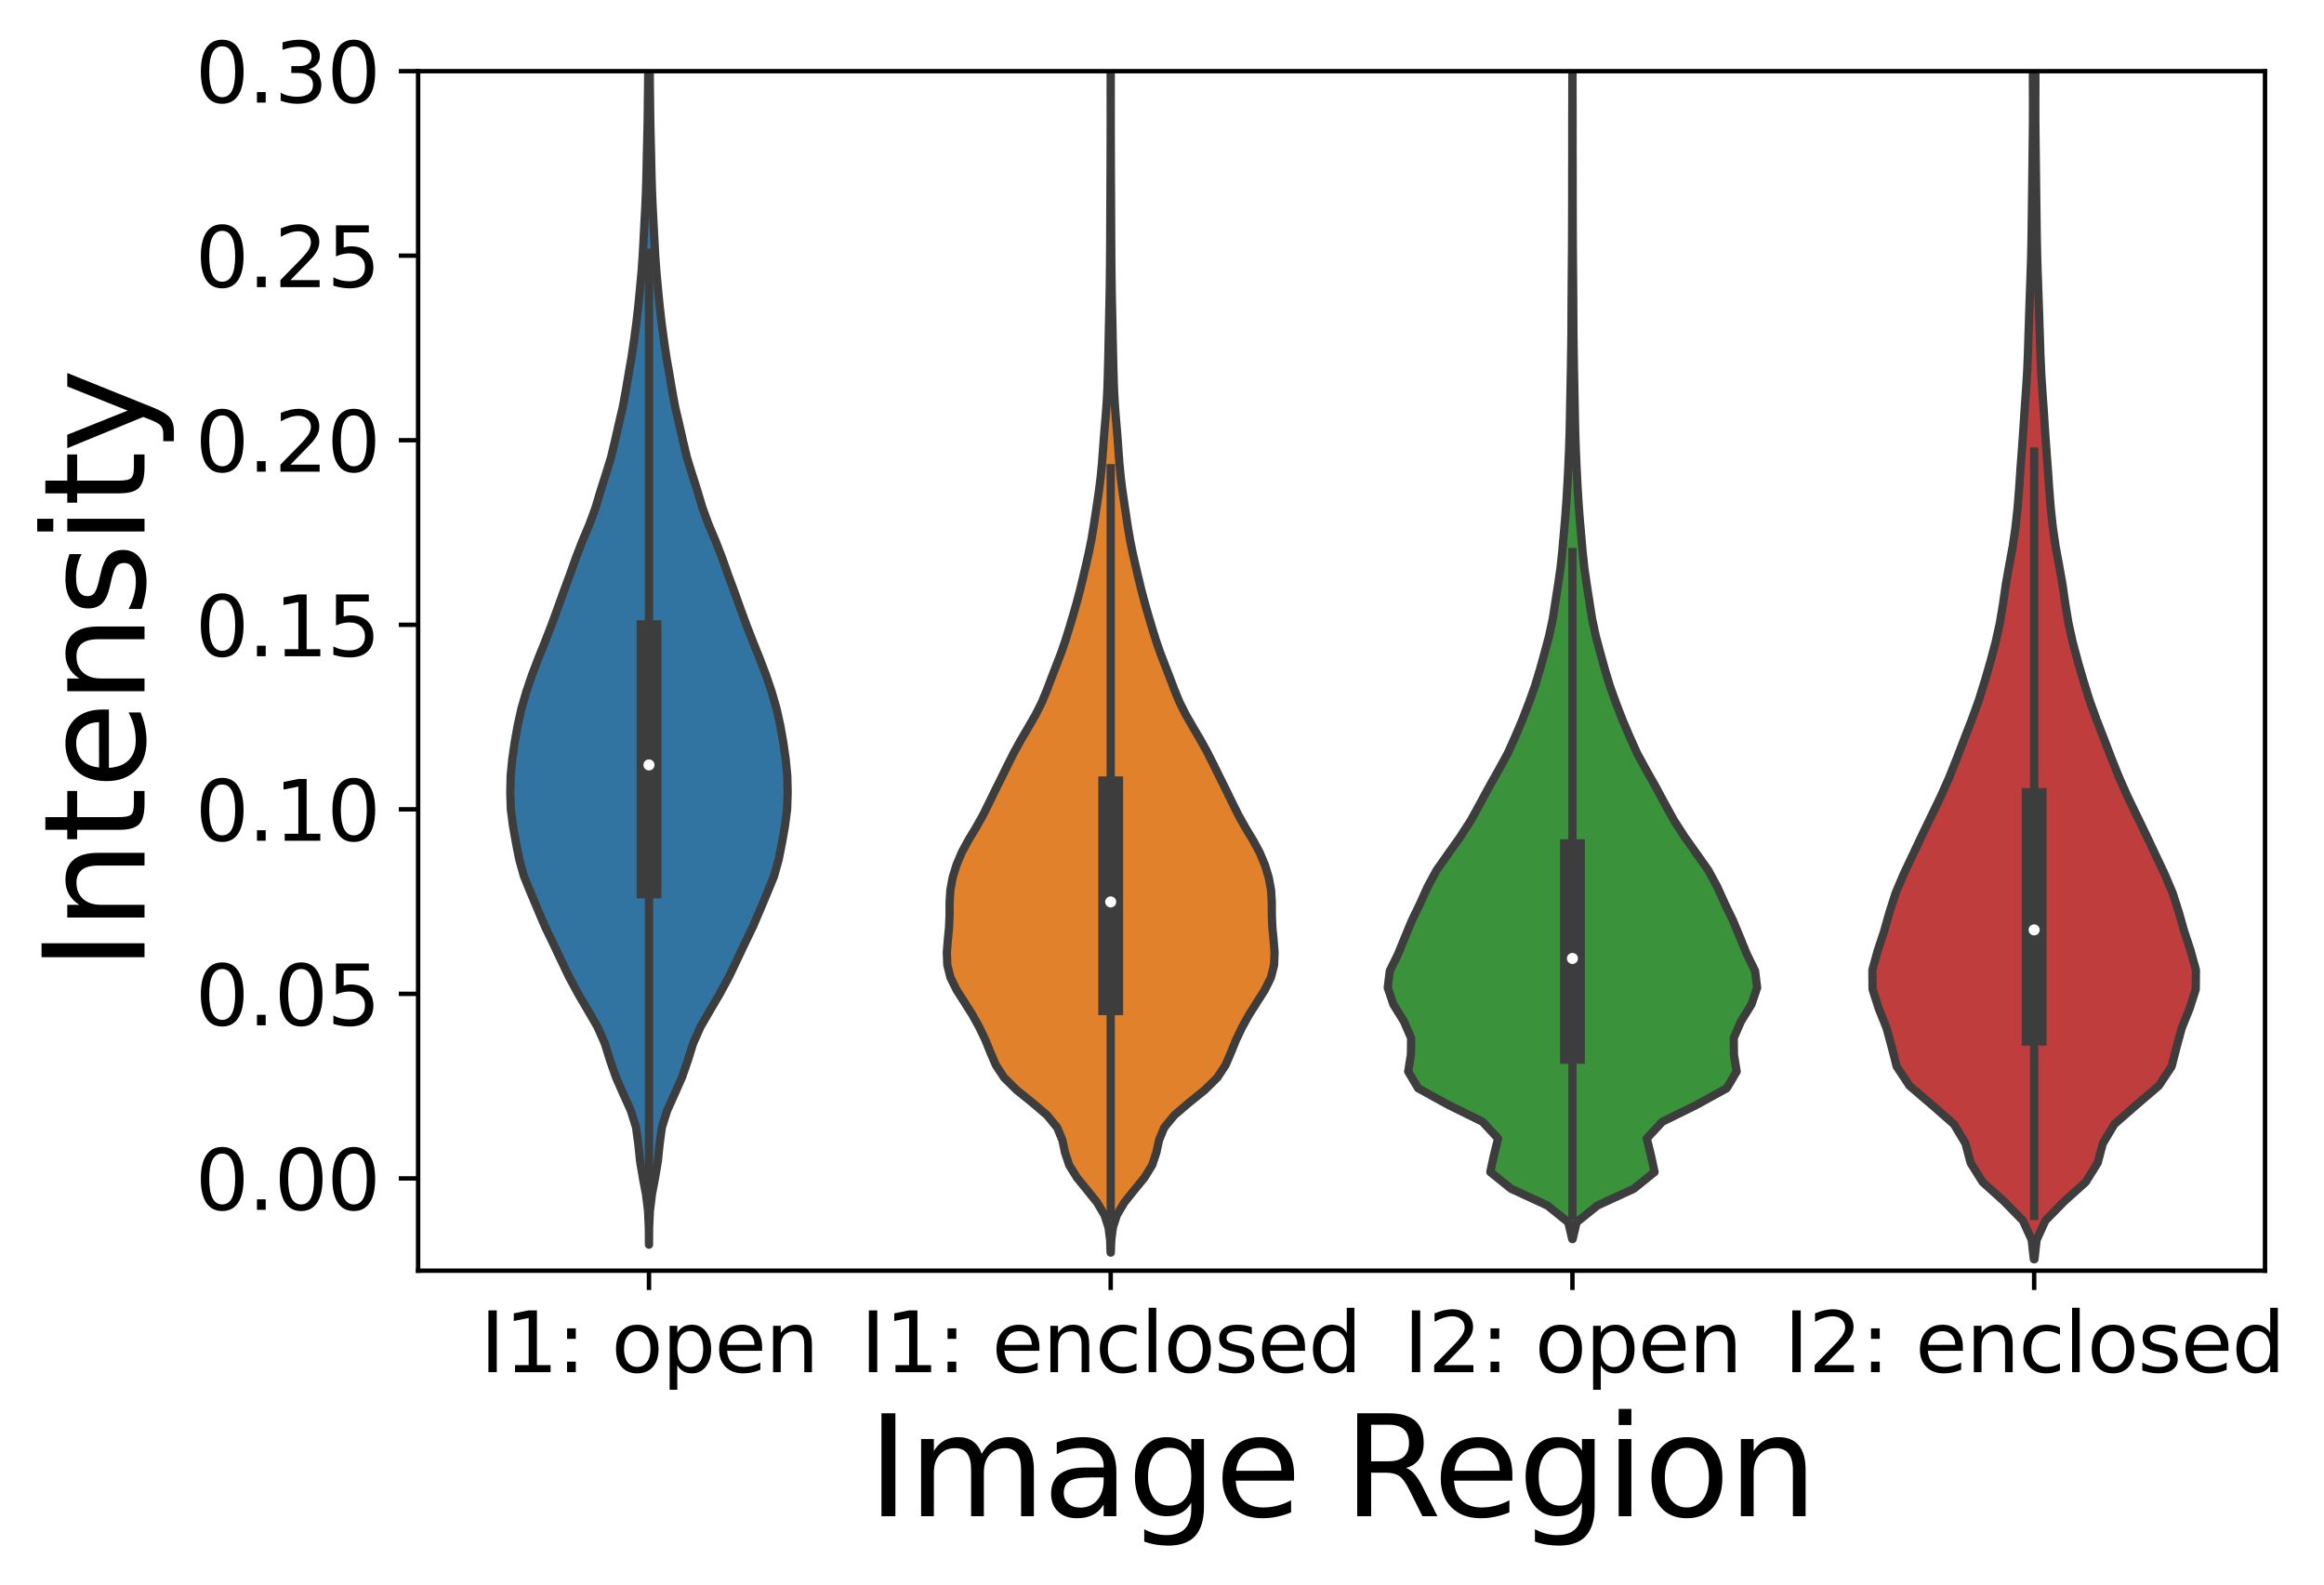 <?xml version="1.0" encoding="utf-8" standalone="no"?>
<!DOCTYPE svg PUBLIC "-//W3C//DTD SVG 1.1//EN"
  "http://www.w3.org/Graphics/SVG/1.1/DTD/svg11.dtd">
<svg xmlns:xlink="http://www.w3.org/1999/xlink" width="421.286pt" height="287.251pt" viewBox="0 0 421.286 287.251" xmlns="http://www.w3.org/2000/svg" version="1.1">
 <defs>
  <style type="text/css">*{stroke-linejoin: round; stroke-linecap: butt}</style>
 </defs>
 <g id="figure_1">
  <g id="patch_1">
   <path d="M 0 287.251 
L 421.286 287.251 
L 421.286 0 
L 0 0 
z
" style="fill: #ffffff"/>
  </g>
  <g id="axes_1">
   <g id="patch_2">
    <path d="M 75.794 230.339 
L 410.594 230.339 
L 410.594 12.899 
L 75.794 12.899 
z
" style="fill: #ffffff"/>
   </g>
   <g id="PolyCollection_1">
    <path d="M 117.646 225.627 
L 117.642 225.627 
L 117.617 222.59 
L 117.483 219.553 
L 117.111 216.517 
L 116.538 213.48 
L 116.028 210.443 
L 115.717 207.406 
L 115.305 204.37 
L 114.358 201.333 
L 112.987 198.296 
L 111.655 195.26 
L 110.595 192.223 
L 109.65 189.186 
L 108.313 186.149 
L 106.551 183.113 
L 104.769 180.076 
L 103.134 177.039 
L 101.687 174.003 
L 100.253 170.966 
L 98.781 167.929 
L 97.489 164.892 
L 96.215 161.856 
L 94.973 158.819 
L 94.126 155.782 
L 93.528 152.746 
L 92.99 149.709 
L 92.602 146.672 
L 92.504 143.635 
L 92.574 140.599 
L 92.87 137.562 
L 93.309 134.525 
L 93.848 131.489 
L 94.523 128.452 
L 95.402 125.415 
L 96.431 122.378 
L 97.588 119.342 
L 98.811 116.305 
L 99.988 113.268 
L 101.101 110.231 
L 102.188 107.195 
L 103.316 104.158 
L 104.392 101.121 
L 105.566 98.085 
L 106.85 95.048 
L 107.961 92.011 
L 108.864 88.974 
L 109.83 85.938 
L 110.774 82.901 
L 111.495 79.864 
L 112.183 76.828 
L 112.899 73.791 
L 113.456 70.754 
L 113.965 67.717 
L 114.496 64.681 
L 114.943 61.644 
L 115.35 58.607 
L 115.7 55.571 
L 115.992 52.534 
L 116.281 49.497 
L 116.504 46.46 
L 116.666 43.424 
L 116.827 40.387 
L 116.987 37.35 
L 117.112 34.314 
L 117.198 31.277 
L 117.259 28.24 
L 117.333 25.203 
L 117.402 22.167 
L 117.44 19.13 
L 117.476 16.093 
L 117.507 13.056 
L 117.536 10.02 
L 117.562 6.983 
L 117.579 3.946 
L 117.594 0.91 
L 117.609 -2.127 
L 117.62 -5.164 
L 117.627 -8.201 
L 117.629 -11.237 
L 117.631 -14.274 
L 117.634 -17.311 
L 117.636 -20.347 
L 117.639 -23.384 
L 117.639 -26.421 
L 117.638 -29.458 
L 117.639 -32.494 
L 117.639 -35.531 
L 117.641 -38.568 
L 117.642 -41.604 
L 117.642 -44.641 
L 117.642 -47.678 
L 117.643 -50.715 
L 117.644 -53.751 
L 117.644 -56.788 
L 117.644 -59.825 
L 117.644 -62.861 
L 117.643 -65.898 
L 117.643 -68.935 
L 117.643 -71.972 
L 117.644 -75.008 
L 117.644 -75.008 
L 117.644 -75.008 
L 117.644 -71.972 
L 117.645 -68.935 
L 117.644 -65.898 
L 117.644 -62.861 
L 117.644 -59.825 
L 117.644 -56.788 
L 117.644 -53.751 
L 117.644 -50.715 
L 117.645 -47.678 
L 117.646 -44.641 
L 117.646 -41.604 
L 117.647 -38.568 
L 117.648 -35.531 
L 117.649 -32.494 
L 117.65 -29.458 
L 117.648 -26.421 
L 117.649 -23.384 
L 117.651 -20.347 
L 117.654 -17.311 
L 117.656 -14.274 
L 117.658 -11.237 
L 117.66 -8.201 
L 117.668 -5.164 
L 117.679 -2.127 
L 117.693 0.91 
L 117.709 3.946 
L 117.726 6.983 
L 117.752 10.02 
L 117.781 13.056 
L 117.811 16.093 
L 117.847 19.13 
L 117.885 22.167 
L 117.954 25.203 
L 118.028 28.24 
L 118.09 31.277 
L 118.176 34.314 
L 118.301 37.35 
L 118.461 40.387 
L 118.621 43.424 
L 118.783 46.46 
L 119.006 49.497 
L 119.295 52.534 
L 119.587 55.571 
L 119.938 58.607 
L 120.345 61.644 
L 120.791 64.681 
L 121.323 67.717 
L 121.831 70.754 
L 122.389 73.791 
L 123.105 76.828 
L 123.792 79.864 
L 124.513 82.901 
L 125.458 85.938 
L 126.424 88.974 
L 127.326 92.011 
L 128.438 95.048 
L 129.721 98.085 
L 130.896 101.121 
L 131.971 104.158 
L 133.1 107.195 
L 134.187 110.231 
L 135.3 113.268 
L 136.476 116.305 
L 137.699 119.342 
L 138.856 122.378 
L 139.885 125.415 
L 140.765 128.452 
L 141.439 131.489 
L 141.979 134.525 
L 142.417 137.562 
L 142.713 140.599 
L 142.784 143.635 
L 142.686 146.672 
L 142.297 149.709 
L 141.759 152.746 
L 141.161 155.782 
L 140.314 158.819 
L 139.072 161.856 
L 137.798 164.892 
L 136.507 167.929 
L 135.035 170.966 
L 133.601 174.003 
L 132.153 177.039 
L 130.519 180.076 
L 128.736 183.113 
L 126.974 186.149 
L 125.637 189.186 
L 124.692 192.223 
L 123.632 195.26 
L 122.301 198.296 
L 120.93 201.333 
L 119.982 204.37 
L 119.57 207.406 
L 119.26 210.443 
L 118.749 213.48 
L 118.177 216.517 
L 117.805 219.553 
L 117.67 222.59 
L 117.646 225.627 
z
" clip-path="url(#pb5cb73eb02)" style="fill: #3274a1; stroke: #3d3d3d; stroke-width: 1.5"/>
   </g>
   <g id="PolyCollection_2">
    <defs>
     <path id="m15aedbaae0" d="M 201.362 -60.193 
L 201.325 -60.193 
L 201.244 -62.459 
L 200.954 -64.726 
L 200.223 -66.992 
L 198.884 -69.258 
L 197.068 -71.525 
L 195.215 -73.791 
L 193.819 -76.057 
L 193.064 -78.323 
L 192.578 -80.59 
L 191.642 -82.856 
L 189.775 -85.122 
L 187.119 -87.389 
L 184.303 -89.655 
L 182.009 -91.921 
L 180.518 -94.187 
L 179.549 -96.454 
L 178.629 -98.72 
L 177.55 -100.986 
L 176.296 -103.253 
L 174.867 -105.519 
L 173.419 -107.785 
L 172.299 -110.052 
L 171.727 -112.318 
L 171.638 -114.584 
L 171.818 -116.85 
L 172.04 -119.117 
L 172.135 -121.383 
L 172.141 -123.649 
L 172.277 -125.916 
L 172.695 -128.182 
L 173.385 -130.448 
L 174.337 -132.714 
L 175.563 -134.981 
L 176.933 -137.247 
L 178.206 -139.513 
L 179.325 -141.78 
L 180.427 -144.046 
L 181.558 -146.312 
L 182.671 -148.579 
L 183.81 -150.845 
L 185.056 -153.111 
L 186.392 -155.377 
L 187.699 -157.644 
L 188.842 -159.91 
L 189.782 -162.176 
L 190.633 -164.443 
L 191.513 -166.709 
L 192.384 -168.975 
L 193.164 -171.241 
L 193.866 -173.508 
L 194.539 -175.774 
L 195.189 -178.04 
L 195.79 -180.307 
L 196.338 -182.573 
L 196.866 -184.839 
L 197.381 -187.106 
L 197.837 -189.372 
L 198.219 -191.638 
L 198.565 -193.904 
L 198.906 -196.171 
L 199.234 -198.437 
L 199.52 -200.703 
L 199.742 -202.97 
L 199.915 -205.236 
L 200.077 -207.502 
L 200.258 -209.768 
L 200.45 -212.035 
L 200.619 -214.301 
L 200.739 -216.567 
L 200.816 -218.834 
L 200.874 -221.1 
L 200.928 -223.366 
L 200.976 -225.633 
L 201.02 -227.899 
L 201.07 -230.165 
L 201.12 -232.431 
L 201.163 -234.698 
L 201.195 -236.964 
L 201.219 -239.23 
L 201.238 -241.497 
L 201.253 -243.763 
L 201.263 -246.029 
L 201.272 -248.295 
L 201.282 -250.562 
L 201.295 -252.828 
L 201.306 -255.094 
L 201.315 -257.361 
L 201.323 -259.627 
L 201.331 -261.893 
L 201.337 -264.16 
L 201.337 -266.426 
L 201.334 -268.692 
L 201.333 -270.958 
L 201.334 -273.225 
L 201.336 -275.491 
L 201.337 -277.757 
L 201.339 -280.024 
L 201.341 -282.29 
L 201.343 -284.556 
L 201.344 -284.556 
L 201.344 -284.556 
L 201.346 -282.29 
L 201.348 -280.024 
L 201.35 -277.757 
L 201.352 -275.491 
L 201.354 -273.225 
L 201.355 -270.958 
L 201.353 -268.692 
L 201.351 -266.426 
L 201.351 -264.16 
L 201.356 -261.893 
L 201.364 -259.627 
L 201.373 -257.361 
L 201.382 -255.094 
L 201.393 -252.828 
L 201.405 -250.562 
L 201.416 -248.295 
L 201.424 -246.029 
L 201.435 -243.763 
L 201.45 -241.497 
L 201.469 -239.23 
L 201.492 -236.964 
L 201.524 -234.698 
L 201.567 -232.431 
L 201.618 -230.165 
L 201.667 -227.899 
L 201.712 -225.633 
L 201.759 -223.366 
L 201.813 -221.1 
L 201.872 -218.834 
L 201.949 -216.567 
L 202.068 -214.301 
L 202.237 -212.035 
L 202.429 -209.768 
L 202.61 -207.502 
L 202.773 -205.236 
L 202.945 -202.97 
L 203.167 -200.703 
L 203.453 -198.437 
L 203.782 -196.171 
L 204.123 -193.904 
L 204.468 -191.638 
L 204.85 -189.372 
L 205.307 -187.106 
L 205.821 -184.839 
L 206.349 -182.573 
L 206.897 -180.307 
L 207.498 -178.04 
L 208.149 -175.774 
L 208.822 -173.508 
L 209.523 -171.241 
L 210.303 -168.975 
L 211.174 -166.709 
L 212.054 -164.443 
L 212.906 -162.176 
L 213.845 -159.91 
L 214.988 -157.644 
L 216.295 -155.377 
L 217.631 -153.111 
L 218.878 -150.845 
L 220.017 -148.579 
L 221.13 -146.312 
L 222.261 -144.046 
L 223.363 -141.78 
L 224.481 -139.513 
L 225.755 -137.247 
L 227.125 -134.981 
L 228.351 -132.714 
L 229.303 -130.448 
L 229.992 -128.182 
L 230.41 -125.916 
L 230.547 -123.649 
L 230.552 -121.383 
L 230.648 -119.117 
L 230.87 -116.85 
L 231.05 -114.584 
L 230.96 -112.318 
L 230.389 -110.052 
L 229.268 -107.785 
L 227.821 -105.519 
L 226.391 -103.253 
L 225.138 -100.986 
L 224.059 -98.72 
L 223.139 -96.454 
L 222.169 -94.187 
L 220.678 -91.921 
L 218.384 -89.655 
L 215.569 -87.389 
L 212.912 -85.122 
L 211.046 -82.856 
L 210.109 -80.59 
L 209.623 -78.323 
L 208.868 -76.057 
L 207.473 -73.791 
L 205.62 -71.525 
L 203.803 -69.258 
L 202.464 -66.992 
L 201.733 -64.726 
L 201.444 -62.459 
L 201.362 -60.193 
z
" style="stroke: #3d3d3d; stroke-width: 1.5"/>
    </defs>
    <g clip-path="url(#pb5cb73eb02)">
     <use xlink:href="#m15aedbaae0" x="0" y="287.251" style="fill: #e1812c; stroke: #3d3d3d; stroke-width: 1.5"/>
    </g>
   </g>
   <g id="PolyCollection_3">
    <path d="M 285.079 224.609 
L 285.008 224.609 
L 284.292 221.571 
L 280.524 218.533 
L 273.935 215.495 
L 270.161 212.457 
L 270.817 209.419 
L 271.567 206.38 
L 268.751 203.342 
L 262.583 200.304 
L 257.071 197.266 
L 255.271 194.228 
L 255.767 191.19 
L 255.805 188.152 
L 254.479 185.114 
L 252.59 182.076 
L 251.564 179.038 
L 251.937 176 
L 253.426 172.962 
L 254.668 169.924 
L 255.927 166.885 
L 257.4 163.847 
L 258.767 160.809 
L 260.407 157.771 
L 262.552 154.733 
L 264.709 151.695 
L 266.666 148.657 
L 268.33 145.619 
L 269.971 142.581 
L 271.685 139.543 
L 273.342 136.505 
L 274.704 133.467 
L 275.991 130.429 
L 277.165 127.391 
L 278.253 124.352 
L 279.171 121.314 
L 280.012 118.276 
L 280.825 115.238 
L 281.476 112.2 
L 281.949 109.162 
L 282.425 106.124 
L 282.871 103.086 
L 283.194 100.048 
L 283.458 97.01 
L 283.729 93.972 
L 283.95 90.934 
L 284.135 87.896 
L 284.287 84.857 
L 284.42 81.819 
L 284.528 78.781 
L 284.595 75.743 
L 284.65 72.705 
L 284.713 69.667 
L 284.77 66.629 
L 284.818 63.591 
L 284.86 60.553 
L 284.876 57.515 
L 284.892 54.477 
L 284.914 51.439 
L 284.941 48.401 
L 284.967 45.362 
L 284.981 42.324 
L 284.988 39.286 
L 284.997 36.248 
L 284.999 33.21 
L 285.003 30.172 
L 285.016 27.134 
L 285.013 24.096 
L 285.016 21.058 
L 285.022 18.02 
L 285.026 14.982 
L 285.032 11.944 
L 285.034 8.906 
L 285.03 5.867 
L 285.029 2.829 
L 285.036 -0.209 
L 285.04 -3.247 
L 285.038 -6.285 
L 285.038 -9.323 
L 285.038 -12.361 
L 285.039 -15.399 
L 285.04 -18.437 
L 285.041 -21.475 
L 285.041 -24.513 
L 285.043 -27.551 
L 285.043 -30.589 
L 285.043 -33.628 
L 285.044 -36.666 
L 285.044 -39.704 
L 285.044 -42.742 
L 285.044 -45.78 
L 285.044 -48.818 
L 285.044 -51.856 
L 285.044 -54.894 
L 285.044 -57.932 
L 285.044 -60.97 
L 285.044 -64.008 
L 285.044 -67.046 
L 285.043 -70.084 
L 285.043 -73.123 
L 285.044 -76.161 
L 285.044 -76.161 
L 285.044 -76.161 
L 285.045 -73.123 
L 285.044 -70.084 
L 285.044 -67.046 
L 285.044 -64.008 
L 285.044 -60.97 
L 285.044 -57.932 
L 285.044 -54.894 
L 285.044 -51.856 
L 285.044 -48.818 
L 285.044 -45.78 
L 285.044 -42.742 
L 285.044 -39.704 
L 285.044 -36.666 
L 285.045 -33.628 
L 285.045 -30.589 
L 285.045 -27.551 
L 285.046 -24.513 
L 285.046 -21.475 
L 285.047 -18.437 
L 285.049 -15.399 
L 285.05 -12.361 
L 285.05 -9.323 
L 285.049 -6.285 
L 285.047 -3.247 
L 285.051 -0.209 
L 285.059 2.829 
L 285.057 5.867 
L 285.053 8.906 
L 285.055 11.944 
L 285.061 14.982 
L 285.066 18.02 
L 285.071 21.058 
L 285.074 24.096 
L 285.072 27.134 
L 285.084 30.172 
L 285.088 33.21 
L 285.09 36.248 
L 285.1 39.286 
L 285.106 42.324 
L 285.12 45.362 
L 285.147 48.401 
L 285.174 51.439 
L 285.195 54.477 
L 285.212 57.515 
L 285.228 60.553 
L 285.27 63.591 
L 285.318 66.629 
L 285.375 69.667 
L 285.438 72.705 
L 285.493 75.743 
L 285.559 78.781 
L 285.667 81.819 
L 285.801 84.857 
L 285.953 87.896 
L 286.137 90.934 
L 286.359 93.972 
L 286.63 97.01 
L 286.893 100.048 
L 287.217 103.086 
L 287.663 106.124 
L 288.138 109.162 
L 288.611 112.2 
L 289.263 115.238 
L 290.075 118.276 
L 290.917 121.314 
L 291.835 124.352 
L 292.923 127.391 
L 294.097 130.429 
L 295.384 133.467 
L 296.745 136.505 
L 298.402 139.543 
L 300.116 142.581 
L 301.757 145.619 
L 303.421 148.657 
L 305.379 151.695 
L 307.535 154.733 
L 309.681 157.771 
L 311.321 160.809 
L 312.688 163.847 
L 314.16 166.885 
L 315.419 169.924 
L 316.661 172.962 
L 318.151 176 
L 318.524 179.038 
L 317.498 182.076 
L 315.609 185.114 
L 314.283 188.152 
L 314.321 191.19 
L 314.816 194.228 
L 313.016 197.266 
L 307.505 200.304 
L 301.337 203.342 
L 298.521 206.38 
L 299.271 209.419 
L 299.926 212.457 
L 296.153 215.495 
L 289.564 218.533 
L 285.796 221.571 
L 285.079 224.609 
z
" clip-path="url(#pb5cb73eb02)" style="fill: #3a923a; stroke: #3d3d3d; stroke-width: 1.5"/>
   </g>
   <g id="PolyCollection_4">
    <path d="M 368.797 228.261 
L 368.69 228.261 
L 368.299 224.767 
L 366.712 221.272 
L 363.295 217.778 
L 359.409 214.283 
L 357.225 210.789 
L 356.303 207.294 
L 354.217 203.8 
L 350.226 200.305 
L 346.144 196.811 
L 343.824 193.316 
L 342.933 189.822 
L 341.98 186.327 
L 340.568 182.833 
L 339.454 179.339 
L 339.417 175.844 
L 340.376 172.35 
L 341.533 168.855 
L 342.52 165.361 
L 343.639 161.866 
L 345.125 158.372 
L 346.78 154.877 
L 348.427 151.383 
L 350.118 147.888 
L 351.808 144.394 
L 353.356 140.899 
L 354.754 137.405 
L 356.096 133.91 
L 357.453 130.416 
L 358.715 126.921 
L 359.803 123.427 
L 360.818 119.932 
L 361.754 116.438 
L 362.525 112.943 
L 363.106 109.449 
L 363.609 105.954 
L 364.226 102.46 
L 364.873 98.965 
L 365.377 95.471 
L 365.752 91.976 
L 366.027 88.482 
L 366.264 84.987 
L 366.529 81.493 
L 366.779 77.999 
L 367 74.504 
L 367.247 71.01 
L 367.472 67.515 
L 367.618 64.021 
L 367.727 60.526 
L 367.841 57.032 
L 367.959 53.537 
L 368.085 50.043 
L 368.199 46.548 
L 368.27 43.054 
L 368.315 39.559 
L 368.363 36.065 
L 368.407 32.57 
L 368.447 29.076 
L 368.491 25.581 
L 368.528 22.087 
L 368.534 18.592 
L 368.517 15.098 
L 368.52 11.603 
L 368.549 8.109 
L 368.589 4.614 
L 368.622 1.12 
L 368.646 -2.375 
L 368.669 -5.869 
L 368.68 -9.364 
L 368.679 -12.858 
L 368.68 -16.353 
L 368.686 -19.847 
L 368.686 -23.342 
L 368.684 -26.836 
L 368.696 -30.33 
L 368.719 -33.825 
L 368.736 -37.319 
L 368.742 -40.814 
L 368.741 -44.308 
L 368.735 -47.803 
L 368.731 -51.297 
L 368.735 -54.792 
L 368.738 -58.286 
L 368.736 -61.781 
L 368.731 -65.275 
L 368.728 -68.77 
L 368.73 -72.264 
L 368.737 -75.759 
L 368.742 -79.253 
L 368.743 -82.748 
L 368.743 -86.242 
L 368.742 -89.737 
L 368.74 -93.231 
L 368.74 -96.726 
L 368.742 -100.22 
L 368.742 -103.715 
L 368.74 -107.209 
L 368.74 -110.704 
L 368.741 -114.198 
L 368.743 -117.693 
L 368.744 -117.693 
L 368.744 -117.693 
L 368.746 -114.198 
L 368.748 -110.704 
L 368.747 -107.209 
L 368.745 -103.715 
L 368.745 -100.22 
L 368.747 -96.726 
L 368.748 -93.231 
L 368.746 -89.737 
L 368.744 -86.242 
L 368.744 -82.748 
L 368.745 -79.253 
L 368.75 -75.759 
L 368.757 -72.264 
L 368.76 -68.77 
L 368.756 -65.275 
L 368.751 -61.781 
L 368.749 -58.286 
L 368.753 -54.792 
L 368.756 -51.297 
L 368.753 -47.803 
L 368.747 -44.308 
L 368.746 -40.814 
L 368.752 -37.319 
L 368.769 -33.825 
L 368.792 -30.33 
L 368.803 -26.836 
L 368.802 -23.342 
L 368.802 -19.847 
L 368.807 -16.353 
L 368.809 -12.858 
L 368.807 -9.364 
L 368.818 -5.869 
L 368.841 -2.375 
L 368.866 1.12 
L 368.898 4.614 
L 368.938 8.109 
L 368.968 11.603 
L 368.97 15.098 
L 368.953 18.592 
L 368.96 22.087 
L 368.997 25.581 
L 369.041 29.076 
L 369.081 32.57 
L 369.125 36.065 
L 369.172 39.559 
L 369.217 43.054 
L 369.288 46.548 
L 369.402 50.043 
L 369.529 53.537 
L 369.647 57.032 
L 369.76 60.526 
L 369.869 64.021 
L 370.016 67.515 
L 370.241 71.01 
L 370.487 74.504 
L 370.708 77.999 
L 370.958 81.493 
L 371.224 84.987 
L 371.46 88.482 
L 371.735 91.976 
L 372.111 95.471 
L 372.615 98.965 
L 373.262 102.46 
L 373.879 105.954 
L 374.382 109.449 
L 374.963 112.943 
L 375.733 116.438 
L 376.67 119.932 
L 377.684 123.427 
L 378.773 126.921 
L 380.035 130.416 
L 381.392 133.91 
L 382.733 137.405 
L 384.132 140.899 
L 385.68 144.394 
L 387.37 147.888 
L 389.06 151.383 
L 390.707 154.877 
L 392.363 158.372 
L 393.849 161.866 
L 394.968 165.361 
L 395.955 168.855 
L 397.111 172.35 
L 398.07 175.844 
L 398.033 179.339 
L 396.92 182.833 
L 395.507 186.327 
L 394.555 189.822 
L 393.664 193.316 
L 391.344 196.811 
L 387.262 200.305 
L 383.27 203.8 
L 381.185 207.294 
L 380.263 210.789 
L 378.078 214.283 
L 374.193 217.778 
L 370.775 221.272 
L 369.188 224.767 
L 368.797 228.261 
z
" clip-path="url(#pb5cb73eb02)" style="fill: #c03d3e; stroke: #3d3d3d; stroke-width: 1.5"/>
   </g>
   <g id="matplotlib.axis_1">
    <g id="xtick_1">
     <g id="line2d_1">
      <defs>
       <path id="mc45c97447d" d="M 0 0 
L 0 3.5 
" style="stroke: #000000; stroke-width: 0.8"/>
      </defs>
      <g>
       <use xlink:href="#mc45c97447d" x="117.644" y="230.339" style="stroke: #000000; stroke-width: 0.8"/>
      </g>
     </g>
     <g id="text_1">
      <!-- I1: open -->
      <g transform="translate(87.031 248.736)scale(0.15 -0.15)">
       <defs>
        <path id="DejaVuSans-49" d="M 628 4666 
L 1259 4666 
L 1259 0 
L 628 0 
L 628 4666 
z
" transform="scale(0.016)"/>
        <path id="DejaVuSans-31" d="M 794 531 
L 1825 531 
L 1825 4091 
L 703 3866 
L 703 4441 
L 1819 4666 
L 2450 4666 
L 2450 531 
L 3481 531 
L 3481 0 
L 794 0 
L 794 531 
z
" transform="scale(0.016)"/>
        <path id="DejaVuSans-3a" d="M 750 794 
L 1409 794 
L 1409 0 
L 750 0 
L 750 794 
z
M 750 3309 
L 1409 3309 
L 1409 2516 
L 750 2516 
L 750 3309 
z
" transform="scale(0.016)"/>
        <path id="DejaVuSans-20" transform="scale(0.016)"/>
        <path id="DejaVuSans-6f" d="M 1959 3097 
Q 1497 3097 1228 2736 
Q 959 2375 959 1747 
Q 959 1119 1226 758 
Q 1494 397 1959 397 
Q 2419 397 2687 759 
Q 2956 1122 2956 1747 
Q 2956 2369 2687 2733 
Q 2419 3097 1959 3097 
z
M 1959 3584 
Q 2709 3584 3137 3096 
Q 3566 2609 3566 1747 
Q 3566 888 3137 398 
Q 2709 -91 1959 -91 
Q 1206 -91 779 398 
Q 353 888 353 1747 
Q 353 2609 779 3096 
Q 1206 3584 1959 3584 
z
" transform="scale(0.016)"/>
        <path id="DejaVuSans-70" d="M 1159 525 
L 1159 -1331 
L 581 -1331 
L 581 3500 
L 1159 3500 
L 1159 2969 
Q 1341 3281 1617 3432 
Q 1894 3584 2278 3584 
Q 2916 3584 3314 3078 
Q 3713 2572 3713 1747 
Q 3713 922 3314 415 
Q 2916 -91 2278 -91 
Q 1894 -91 1617 61 
Q 1341 213 1159 525 
z
M 3116 1747 
Q 3116 2381 2855 2742 
Q 2594 3103 2138 3103 
Q 1681 3103 1420 2742 
Q 1159 2381 1159 1747 
Q 1159 1113 1420 752 
Q 1681 391 2138 391 
Q 2594 391 2855 752 
Q 3116 1113 3116 1747 
z
" transform="scale(0.016)"/>
        <path id="DejaVuSans-65" d="M 3597 1894 
L 3597 1613 
L 953 1613 
Q 991 1019 1311 708 
Q 1631 397 2203 397 
Q 2534 397 2845 478 
Q 3156 559 3463 722 
L 3463 178 
Q 3153 47 2828 -22 
Q 2503 -91 2169 -91 
Q 1331 -91 842 396 
Q 353 884 353 1716 
Q 353 2575 817 3079 
Q 1281 3584 2069 3584 
Q 2775 3584 3186 3129 
Q 3597 2675 3597 1894 
z
M 3022 2063 
Q 3016 2534 2758 2815 
Q 2500 3097 2075 3097 
Q 1594 3097 1305 2825 
Q 1016 2553 972 2059 
L 3022 2063 
z
" transform="scale(0.016)"/>
        <path id="DejaVuSans-6e" d="M 3513 2113 
L 3513 0 
L 2938 0 
L 2938 2094 
Q 2938 2591 2744 2837 
Q 2550 3084 2163 3084 
Q 1697 3084 1428 2787 
Q 1159 2491 1159 1978 
L 1159 0 
L 581 0 
L 581 3500 
L 1159 3500 
L 1159 2956 
Q 1366 3272 1645 3428 
Q 1925 3584 2291 3584 
Q 2894 3584 3203 3211 
Q 3513 2838 3513 2113 
z
" transform="scale(0.016)"/>
       </defs>
       <use xlink:href="#DejaVuSans-49"/>
       <use xlink:href="#DejaVuSans-31" x="29.492"/>
       <use xlink:href="#DejaVuSans-3a" x="93.115"/>
       <use xlink:href="#DejaVuSans-20" x="126.807"/>
       <use xlink:href="#DejaVuSans-6f" x="158.594"/>
       <use xlink:href="#DejaVuSans-70" x="219.775"/>
       <use xlink:href="#DejaVuSans-65" x="283.252"/>
       <use xlink:href="#DejaVuSans-6e" x="344.775"/>
      </g>
     </g>
    </g>
    <g id="xtick_2">
     <g id="line2d_2">
      <g>
       <use xlink:href="#mc45c97447d" x="201.344" y="230.339" style="stroke: #000000; stroke-width: 0.8"/>
      </g>
     </g>
     <g id="text_2">
      <!-- I1: enclosed -->
      <g transform="translate(156.002 248.736)scale(0.15 -0.15)">
       <defs>
        <path id="DejaVuSans-63" d="M 3122 3366 
L 3122 2828 
Q 2878 2963 2633 3030 
Q 2388 3097 2138 3097 
Q 1578 3097 1268 2742 
Q 959 2388 959 1747 
Q 959 1106 1268 751 
Q 1578 397 2138 397 
Q 2388 397 2633 464 
Q 2878 531 3122 666 
L 3122 134 
Q 2881 22 2623 -34 
Q 2366 -91 2075 -91 
Q 1284 -91 818 406 
Q 353 903 353 1747 
Q 353 2603 823 3093 
Q 1294 3584 2113 3584 
Q 2378 3584 2631 3529 
Q 2884 3475 3122 3366 
z
" transform="scale(0.016)"/>
        <path id="DejaVuSans-6c" d="M 603 4863 
L 1178 4863 
L 1178 0 
L 603 0 
L 603 4863 
z
" transform="scale(0.016)"/>
        <path id="DejaVuSans-73" d="M 2834 3397 
L 2834 2853 
Q 2591 2978 2328 3040 
Q 2066 3103 1784 3103 
Q 1356 3103 1142 2972 
Q 928 2841 928 2578 
Q 928 2378 1081 2264 
Q 1234 2150 1697 2047 
L 1894 2003 
Q 2506 1872 2764 1633 
Q 3022 1394 3022 966 
Q 3022 478 2636 193 
Q 2250 -91 1575 -91 
Q 1294 -91 989 -36 
Q 684 19 347 128 
L 347 722 
Q 666 556 975 473 
Q 1284 391 1588 391 
Q 1994 391 2212 530 
Q 2431 669 2431 922 
Q 2431 1156 2273 1281 
Q 2116 1406 1581 1522 
L 1381 1569 
Q 847 1681 609 1914 
Q 372 2147 372 2553 
Q 372 3047 722 3315 
Q 1072 3584 1716 3584 
Q 2034 3584 2315 3537 
Q 2597 3491 2834 3397 
z
" transform="scale(0.016)"/>
        <path id="DejaVuSans-64" d="M 2906 2969 
L 2906 4863 
L 3481 4863 
L 3481 0 
L 2906 0 
L 2906 525 
Q 2725 213 2448 61 
Q 2172 -91 1784 -91 
Q 1150 -91 751 415 
Q 353 922 353 1747 
Q 353 2572 751 3078 
Q 1150 3584 1784 3584 
Q 2172 3584 2448 3432 
Q 2725 3281 2906 2969 
z
M 947 1747 
Q 947 1113 1208 752 
Q 1469 391 1925 391 
Q 2381 391 2643 752 
Q 2906 1113 2906 1747 
Q 2906 2381 2643 2742 
Q 2381 3103 1925 3103 
Q 1469 3103 1208 2742 
Q 947 2381 947 1747 
z
" transform="scale(0.016)"/>
       </defs>
       <use xlink:href="#DejaVuSans-49"/>
       <use xlink:href="#DejaVuSans-31" x="29.492"/>
       <use xlink:href="#DejaVuSans-3a" x="93.115"/>
       <use xlink:href="#DejaVuSans-20" x="126.807"/>
       <use xlink:href="#DejaVuSans-65" x="158.594"/>
       <use xlink:href="#DejaVuSans-6e" x="220.117"/>
       <use xlink:href="#DejaVuSans-63" x="283.496"/>
       <use xlink:href="#DejaVuSans-6c" x="338.477"/>
       <use xlink:href="#DejaVuSans-6f" x="366.26"/>
       <use xlink:href="#DejaVuSans-73" x="427.441"/>
       <use xlink:href="#DejaVuSans-65" x="479.541"/>
       <use xlink:href="#DejaVuSans-64" x="541.064"/>
      </g>
     </g>
    </g>
    <g id="xtick_3">
     <g id="line2d_3">
      <g>
       <use xlink:href="#mc45c97447d" x="285.044" y="230.339" style="stroke: #000000; stroke-width: 0.8"/>
      </g>
     </g>
     <g id="text_3">
      <!-- I2: open -->
      <g transform="translate(254.431 248.736)scale(0.15 -0.15)">
       <defs>
        <path id="DejaVuSans-32" d="M 1228 531 
L 3431 531 
L 3431 0 
L 469 0 
L 469 531 
Q 828 903 1448 1529 
Q 2069 2156 2228 2338 
Q 2531 2678 2651 2914 
Q 2772 3150 2772 3378 
Q 2772 3750 2511 3984 
Q 2250 4219 1831 4219 
Q 1534 4219 1204 4116 
Q 875 4013 500 3803 
L 500 4441 
Q 881 4594 1212 4672 
Q 1544 4750 1819 4750 
Q 2544 4750 2975 4387 
Q 3406 4025 3406 3419 
Q 3406 3131 3298 2873 
Q 3191 2616 2906 2266 
Q 2828 2175 2409 1742 
Q 1991 1309 1228 531 
z
" transform="scale(0.016)"/>
       </defs>
       <use xlink:href="#DejaVuSans-49"/>
       <use xlink:href="#DejaVuSans-32" x="29.492"/>
       <use xlink:href="#DejaVuSans-3a" x="93.115"/>
       <use xlink:href="#DejaVuSans-20" x="126.807"/>
       <use xlink:href="#DejaVuSans-6f" x="158.594"/>
       <use xlink:href="#DejaVuSans-70" x="219.775"/>
       <use xlink:href="#DejaVuSans-65" x="283.252"/>
       <use xlink:href="#DejaVuSans-6e" x="344.775"/>
      </g>
     </g>
    </g>
    <g id="xtick_4">
     <g id="line2d_4">
      <g>
       <use xlink:href="#mc45c97447d" x="368.744" y="230.339" style="stroke: #000000; stroke-width: 0.8"/>
      </g>
     </g>
     <g id="text_4">
      <!-- I2: enclosed -->
      <g transform="translate(323.402 248.736)scale(0.15 -0.15)">
       <use xlink:href="#DejaVuSans-49"/>
       <use xlink:href="#DejaVuSans-32" x="29.492"/>
       <use xlink:href="#DejaVuSans-3a" x="93.115"/>
       <use xlink:href="#DejaVuSans-20" x="126.807"/>
       <use xlink:href="#DejaVuSans-65" x="158.594"/>
       <use xlink:href="#DejaVuSans-6e" x="220.117"/>
       <use xlink:href="#DejaVuSans-63" x="283.496"/>
       <use xlink:href="#DejaVuSans-6c" x="338.477"/>
       <use xlink:href="#DejaVuSans-6f" x="366.26"/>
       <use xlink:href="#DejaVuSans-73" x="427.441"/>
       <use xlink:href="#DejaVuSans-65" x="479.541"/>
       <use xlink:href="#DejaVuSans-64" x="541.064"/>
      </g>
     </g>
    </g>
    <g id="text_5">
     <!-- Image Region -->
     <g transform="translate(157.278 274.852)scale(0.25 -0.25)">
      <defs>
       <path id="DejaVuSans-6d" d="M 3328 2828 
Q 3544 3216 3844 3400 
Q 4144 3584 4550 3584 
Q 5097 3584 5394 3201 
Q 5691 2819 5691 2113 
L 5691 0 
L 5113 0 
L 5113 2094 
Q 5113 2597 4934 2840 
Q 4756 3084 4391 3084 
Q 3944 3084 3684 2787 
Q 3425 2491 3425 1978 
L 3425 0 
L 2847 0 
L 2847 2094 
Q 2847 2600 2669 2842 
Q 2491 3084 2119 3084 
Q 1678 3084 1418 2786 
Q 1159 2488 1159 1978 
L 1159 0 
L 581 0 
L 581 3500 
L 1159 3500 
L 1159 2956 
Q 1356 3278 1631 3431 
Q 1906 3584 2284 3584 
Q 2666 3584 2933 3390 
Q 3200 3197 3328 2828 
z
" transform="scale(0.016)"/>
       <path id="DejaVuSans-61" d="M 2194 1759 
Q 1497 1759 1228 1600 
Q 959 1441 959 1056 
Q 959 750 1161 570 
Q 1363 391 1709 391 
Q 2188 391 2477 730 
Q 2766 1069 2766 1631 
L 2766 1759 
L 2194 1759 
z
M 3341 1997 
L 3341 0 
L 2766 0 
L 2766 531 
Q 2569 213 2275 61 
Q 1981 -91 1556 -91 
Q 1019 -91 701 211 
Q 384 513 384 1019 
Q 384 1609 779 1909 
Q 1175 2209 1959 2209 
L 2766 2209 
L 2766 2266 
Q 2766 2663 2505 2880 
Q 2244 3097 1772 3097 
Q 1472 3097 1187 3025 
Q 903 2953 641 2809 
L 641 3341 
Q 956 3463 1253 3523 
Q 1550 3584 1831 3584 
Q 2591 3584 2966 3190 
Q 3341 2797 3341 1997 
z
" transform="scale(0.016)"/>
       <path id="DejaVuSans-67" d="M 2906 1791 
Q 2906 2416 2648 2759 
Q 2391 3103 1925 3103 
Q 1463 3103 1205 2759 
Q 947 2416 947 1791 
Q 947 1169 1205 825 
Q 1463 481 1925 481 
Q 2391 481 2648 825 
Q 2906 1169 2906 1791 
z
M 3481 434 
Q 3481 -459 3084 -895 
Q 2688 -1331 1869 -1331 
Q 1566 -1331 1297 -1286 
Q 1028 -1241 775 -1147 
L 775 -588 
Q 1028 -725 1275 -790 
Q 1522 -856 1778 -856 
Q 2344 -856 2625 -561 
Q 2906 -266 2906 331 
L 2906 616 
Q 2728 306 2450 153 
Q 2172 0 1784 0 
Q 1141 0 747 490 
Q 353 981 353 1791 
Q 353 2603 747 3093 
Q 1141 3584 1784 3584 
Q 2172 3584 2450 3431 
Q 2728 3278 2906 2969 
L 2906 3500 
L 3481 3500 
L 3481 434 
z
" transform="scale(0.016)"/>
       <path id="DejaVuSans-52" d="M 2841 2188 
Q 3044 2119 3236 1894 
Q 3428 1669 3622 1275 
L 4263 0 
L 3584 0 
L 2988 1197 
Q 2756 1666 2539 1819 
Q 2322 1972 1947 1972 
L 1259 1972 
L 1259 0 
L 628 0 
L 628 4666 
L 2053 4666 
Q 2853 4666 3247 4331 
Q 3641 3997 3641 3322 
Q 3641 2881 3436 2590 
Q 3231 2300 2841 2188 
z
M 1259 4147 
L 1259 2491 
L 2053 2491 
Q 2509 2491 2742 2702 
Q 2975 2913 2975 3322 
Q 2975 3731 2742 3939 
Q 2509 4147 2053 4147 
L 1259 4147 
z
" transform="scale(0.016)"/>
       <path id="DejaVuSans-69" d="M 603 3500 
L 1178 3500 
L 1178 0 
L 603 0 
L 603 3500 
z
M 603 4863 
L 1178 4863 
L 1178 4134 
L 603 4134 
L 603 4863 
z
" transform="scale(0.016)"/>
      </defs>
      <use xlink:href="#DejaVuSans-49"/>
      <use xlink:href="#DejaVuSans-6d" x="29.492"/>
      <use xlink:href="#DejaVuSans-61" x="126.904"/>
      <use xlink:href="#DejaVuSans-67" x="188.184"/>
      <use xlink:href="#DejaVuSans-65" x="251.66"/>
      <use xlink:href="#DejaVuSans-20" x="313.184"/>
      <use xlink:href="#DejaVuSans-52" x="344.971"/>
      <use xlink:href="#DejaVuSans-65" x="409.953"/>
      <use xlink:href="#DejaVuSans-67" x="471.477"/>
      <use xlink:href="#DejaVuSans-69" x="534.953"/>
      <use xlink:href="#DejaVuSans-6f" x="562.736"/>
      <use xlink:href="#DejaVuSans-6e" x="623.918"/>
     </g>
    </g>
   </g>
   <g id="matplotlib.axis_2">
    <g id="ytick_1">
     <g id="line2d_5">
      <defs>
       <path id="m844f2ec2b4" d="M 0 0 
L -3.5 0 
" style="stroke: #000000; stroke-width: 0.8"/>
      </defs>
      <g>
       <use xlink:href="#m844f2ec2b4" x="75.794" y="213.613" style="stroke: #000000; stroke-width: 0.8"/>
      </g>
     </g>
     <g id="text_6">
      <!-- 0.00 -->
      <g transform="translate(35.395 219.312)scale(0.15 -0.15)">
       <defs>
        <path id="DejaVuSans-30" d="M 2034 4250 
Q 1547 4250 1301 3770 
Q 1056 3291 1056 2328 
Q 1056 1369 1301 889 
Q 1547 409 2034 409 
Q 2525 409 2770 889 
Q 3016 1369 3016 2328 
Q 3016 3291 2770 3770 
Q 2525 4250 2034 4250 
z
M 2034 4750 
Q 2819 4750 3233 4129 
Q 3647 3509 3647 2328 
Q 3647 1150 3233 529 
Q 2819 -91 2034 -91 
Q 1250 -91 836 529 
Q 422 1150 422 2328 
Q 422 3509 836 4129 
Q 1250 4750 2034 4750 
z
" transform="scale(0.016)"/>
        <path id="DejaVuSans-2e" d="M 684 794 
L 1344 794 
L 1344 0 
L 684 0 
L 684 794 
z
" transform="scale(0.016)"/>
       </defs>
       <use xlink:href="#DejaVuSans-30"/>
       <use xlink:href="#DejaVuSans-2e" x="63.623"/>
       <use xlink:href="#DejaVuSans-30" x="95.41"/>
       <use xlink:href="#DejaVuSans-30" x="159.033"/>
      </g>
     </g>
    </g>
    <g id="ytick_2">
     <g id="line2d_6">
      <g>
       <use xlink:href="#m844f2ec2b4" x="75.794" y="180.16" style="stroke: #000000; stroke-width: 0.8"/>
      </g>
     </g>
     <g id="text_7">
      <!-- 0.05 -->
      <g transform="translate(35.395 185.859)scale(0.15 -0.15)">
       <defs>
        <path id="DejaVuSans-35" d="M 691 4666 
L 3169 4666 
L 3169 4134 
L 1269 4134 
L 1269 2991 
Q 1406 3038 1543 3061 
Q 1681 3084 1819 3084 
Q 2600 3084 3056 2656 
Q 3513 2228 3513 1497 
Q 3513 744 3044 326 
Q 2575 -91 1722 -91 
Q 1428 -91 1123 -41 
Q 819 9 494 109 
L 494 744 
Q 775 591 1075 516 
Q 1375 441 1709 441 
Q 2250 441 2565 725 
Q 2881 1009 2881 1497 
Q 2881 1984 2565 2268 
Q 2250 2553 1709 2553 
Q 1456 2553 1204 2497 
Q 953 2441 691 2322 
L 691 4666 
z
" transform="scale(0.016)"/>
       </defs>
       <use xlink:href="#DejaVuSans-30"/>
       <use xlink:href="#DejaVuSans-2e" x="63.623"/>
       <use xlink:href="#DejaVuSans-30" x="95.41"/>
       <use xlink:href="#DejaVuSans-35" x="159.033"/>
      </g>
     </g>
    </g>
    <g id="ytick_3">
     <g id="line2d_7">
      <g>
       <use xlink:href="#m844f2ec2b4" x="75.794" y="146.708" style="stroke: #000000; stroke-width: 0.8"/>
      </g>
     </g>
     <g id="text_8">
      <!-- 0.10 -->
      <g transform="translate(35.395 152.407)scale(0.15 -0.15)">
       <use xlink:href="#DejaVuSans-30"/>
       <use xlink:href="#DejaVuSans-2e" x="63.623"/>
       <use xlink:href="#DejaVuSans-31" x="95.41"/>
       <use xlink:href="#DejaVuSans-30" x="159.033"/>
      </g>
     </g>
    </g>
    <g id="ytick_4">
     <g id="line2d_8">
      <g>
       <use xlink:href="#m844f2ec2b4" x="75.794" y="113.256" style="stroke: #000000; stroke-width: 0.8"/>
      </g>
     </g>
     <g id="text_9">
      <!-- 0.15 -->
      <g transform="translate(35.395 118.955)scale(0.15 -0.15)">
       <use xlink:href="#DejaVuSans-30"/>
       <use xlink:href="#DejaVuSans-2e" x="63.623"/>
       <use xlink:href="#DejaVuSans-31" x="95.41"/>
       <use xlink:href="#DejaVuSans-35" x="159.033"/>
      </g>
     </g>
    </g>
    <g id="ytick_5">
     <g id="line2d_9">
      <g>
       <use xlink:href="#m844f2ec2b4" x="75.794" y="79.803" style="stroke: #000000; stroke-width: 0.8"/>
      </g>
     </g>
     <g id="text_10">
      <!-- 0.20 -->
      <g transform="translate(35.395 85.502)scale(0.15 -0.15)">
       <use xlink:href="#DejaVuSans-30"/>
       <use xlink:href="#DejaVuSans-2e" x="63.623"/>
       <use xlink:href="#DejaVuSans-32" x="95.41"/>
       <use xlink:href="#DejaVuSans-30" x="159.033"/>
      </g>
     </g>
    </g>
    <g id="ytick_6">
     <g id="line2d_10">
      <g>
       <use xlink:href="#m844f2ec2b4" x="75.794" y="46.351" style="stroke: #000000; stroke-width: 0.8"/>
      </g>
     </g>
     <g id="text_11">
      <!-- 0.25 -->
      <g transform="translate(35.395 52.05)scale(0.15 -0.15)">
       <use xlink:href="#DejaVuSans-30"/>
       <use xlink:href="#DejaVuSans-2e" x="63.623"/>
       <use xlink:href="#DejaVuSans-32" x="95.41"/>
       <use xlink:href="#DejaVuSans-35" x="159.033"/>
      </g>
     </g>
    </g>
    <g id="ytick_7">
     <g id="line2d_11">
      <g>
       <use xlink:href="#m844f2ec2b4" x="75.794" y="12.899" style="stroke: #000000; stroke-width: 0.8"/>
      </g>
     </g>
     <g id="text_12">
      <!-- 0.30 -->
      <g transform="translate(35.395 18.598)scale(0.15 -0.15)">
       <defs>
        <path id="DejaVuSans-33" d="M 2597 2516 
Q 3050 2419 3304 2112 
Q 3559 1806 3559 1356 
Q 3559 666 3084 287 
Q 2609 -91 1734 -91 
Q 1441 -91 1130 -33 
Q 819 25 488 141 
L 488 750 
Q 750 597 1062 519 
Q 1375 441 1716 441 
Q 2309 441 2620 675 
Q 2931 909 2931 1356 
Q 2931 1769 2642 2001 
Q 2353 2234 1838 2234 
L 1294 2234 
L 1294 2753 
L 1863 2753 
Q 2328 2753 2575 2939 
Q 2822 3125 2822 3475 
Q 2822 3834 2567 4026 
Q 2313 4219 1838 4219 
Q 1578 4219 1281 4162 
Q 984 4106 628 3988 
L 628 4550 
Q 988 4650 1302 4700 
Q 1616 4750 1894 4750 
Q 2613 4750 3031 4423 
Q 3450 4097 3450 3541 
Q 3450 3153 3228 2886 
Q 3006 2619 2597 2516 
z
" transform="scale(0.016)"/>
       </defs>
       <use xlink:href="#DejaVuSans-30"/>
       <use xlink:href="#DejaVuSans-2e" x="63.623"/>
       <use xlink:href="#DejaVuSans-33" x="95.41"/>
       <use xlink:href="#DejaVuSans-30" x="159.033"/>
      </g>
     </g>
    </g>
    <g id="text_13">
     <!-- Intensity -->
     <g transform="translate(26.196 176.025)rotate(-90)scale(0.25 -0.25)">
      <defs>
       <path id="DejaVuSans-74" d="M 1172 4494 
L 1172 3500 
L 2356 3500 
L 2356 3053 
L 1172 3053 
L 1172 1153 
Q 1172 725 1289 603 
Q 1406 481 1766 481 
L 2356 481 
L 2356 0 
L 1766 0 
Q 1100 0 847 248 
Q 594 497 594 1153 
L 594 3053 
L 172 3053 
L 172 3500 
L 594 3500 
L 594 4494 
L 1172 4494 
z
" transform="scale(0.016)"/>
       <path id="DejaVuSans-79" d="M 2059 -325 
Q 1816 -950 1584 -1140 
Q 1353 -1331 966 -1331 
L 506 -1331 
L 506 -850 
L 844 -850 
Q 1081 -850 1212 -737 
Q 1344 -625 1503 -206 
L 1606 56 
L 191 3500 
L 800 3500 
L 1894 763 
L 2988 3500 
L 3597 3500 
L 2059 -325 
z
" transform="scale(0.016)"/>
      </defs>
      <use xlink:href="#DejaVuSans-49"/>
      <use xlink:href="#DejaVuSans-6e" x="29.492"/>
      <use xlink:href="#DejaVuSans-74" x="92.871"/>
      <use xlink:href="#DejaVuSans-65" x="132.08"/>
      <use xlink:href="#DejaVuSans-6e" x="193.604"/>
      <use xlink:href="#DejaVuSans-73" x="256.982"/>
      <use xlink:href="#DejaVuSans-69" x="309.082"/>
      <use xlink:href="#DejaVuSans-74" x="336.865"/>
      <use xlink:href="#DejaVuSans-79" x="376.074"/>
     </g>
    </g>
   </g>
   <g id="line2d_12">
    <path d="M 117.644 220.263 
L 117.644 45.814 
" clip-path="url(#pb5cb73eb02)" style="fill: none; stroke: #3d3d3d; stroke-width: 1.5; stroke-linecap: square"/>
   </g>
   <g id="line2d_13">
    <path d="M 117.644 160.597 
L 117.644 114.682 
" clip-path="url(#pb5cb73eb02)" style="fill: none; stroke: #3d3d3d; stroke-width: 4.5; stroke-linecap: square"/>
   </g>
   <g id="line2d_14">
    <path d="M 201.344 220.333 
L 201.344 84.869 
" clip-path="url(#pb5cb73eb02)" style="fill: none; stroke: #3d3d3d; stroke-width: 1.5; stroke-linecap: square"/>
   </g>
   <g id="line2d_15">
    <path d="M 201.344 181.779 
L 201.344 142.995 
" clip-path="url(#pb5cb73eb02)" style="fill: none; stroke: #3d3d3d; stroke-width: 4.5; stroke-linecap: square"/>
   </g>
   <g id="line2d_16">
    <path d="M 285.044 220.442 
L 285.044 100.075 
" clip-path="url(#pb5cb73eb02)" style="fill: none; stroke: #3d3d3d; stroke-width: 1.5; stroke-linecap: square"/>
   </g>
   <g id="line2d_17">
    <path d="M 285.044 190.589 
L 285.044 154.382 
" clip-path="url(#pb5cb73eb02)" style="fill: none; stroke: #3d3d3d; stroke-width: 4.5; stroke-linecap: square"/>
   </g>
   <g id="line2d_18">
    <path d="M 368.744 220.411 
L 368.744 81.843 
" clip-path="url(#pb5cb73eb02)" style="fill: none; stroke: #3d3d3d; stroke-width: 1.5; stroke-linecap: square"/>
   </g>
   <g id="line2d_19">
    <path d="M 368.744 187.291 
L 368.744 145.11 
" clip-path="url(#pb5cb73eb02)" style="fill: none; stroke: #3d3d3d; stroke-width: 4.5; stroke-linecap: square"/>
   </g>
   <g id="patch_3">
    <path d="M 75.794 230.339 
L 75.794 12.899 
" style="fill: none; stroke: #000000; stroke-width: 0.8; stroke-linejoin: miter; stroke-linecap: square"/>
   </g>
   <g id="patch_4">
    <path d="M 410.594 230.339 
L 410.594 12.899 
" style="fill: none; stroke: #000000; stroke-width: 0.8; stroke-linejoin: miter; stroke-linecap: square"/>
   </g>
   <g id="patch_5">
    <path d="M 75.794 230.339 
L 410.594 230.339 
" style="fill: none; stroke: #000000; stroke-width: 0.8; stroke-linejoin: miter; stroke-linecap: square"/>
   </g>
   <g id="patch_6">
    <path d="M 75.794 12.899 
L 410.594 12.899 
" style="fill: none; stroke: #000000; stroke-width: 0.8; stroke-linejoin: miter; stroke-linecap: square"/>
   </g>
   <g id="PathCollection_1">
    <defs>
     <path id="me9553fa546" d="M 0 1.5 
C 0.398 1.5 0.779 1.342 1.061 1.061 
C 1.342 0.779 1.5 0.398 1.5 0 
C 1.5 -0.398 1.342 -0.779 1.061 -1.061 
C 0.779 -1.342 0.398 -1.5 0 -1.5 
C -0.398 -1.5 -0.779 -1.342 -1.061 -1.061 
C -1.342 -0.779 -1.5 -0.398 -1.5 0 
C -1.5 0.398 -1.342 0.779 -1.061 1.061 
C -0.779 1.342 -0.398 1.5 0 1.5 
z
" style="stroke: #3d3d3d"/>
    </defs>
    <g clip-path="url(#pb5cb73eb02)">
     <use xlink:href="#me9553fa546" x="117.644" y="138.662" style="fill: #ffffff; stroke: #3d3d3d"/>
    </g>
   </g>
   <g id="PathCollection_2">
    <g clip-path="url(#pb5cb73eb02)">
     <use xlink:href="#me9553fa546" x="201.344" y="163.49" style="fill: #ffffff; stroke: #3d3d3d"/>
    </g>
   </g>
   <g id="PathCollection_3">
    <g clip-path="url(#pb5cb73eb02)">
     <use xlink:href="#me9553fa546" x="285.044" y="173.742" style="fill: #ffffff; stroke: #3d3d3d"/>
    </g>
   </g>
   <g id="PathCollection_4">
    <g clip-path="url(#pb5cb73eb02)">
     <use xlink:href="#me9553fa546" x="368.744" y="168.562" style="fill: #ffffff; stroke: #3d3d3d"/>
    </g>
   </g>
  </g>
 </g>
 <defs>
  <clipPath id="pb5cb73eb02">
   <rect x="75.794" y="12.899" width="334.8" height="217.44"/>
  </clipPath>
 </defs>
</svg>
